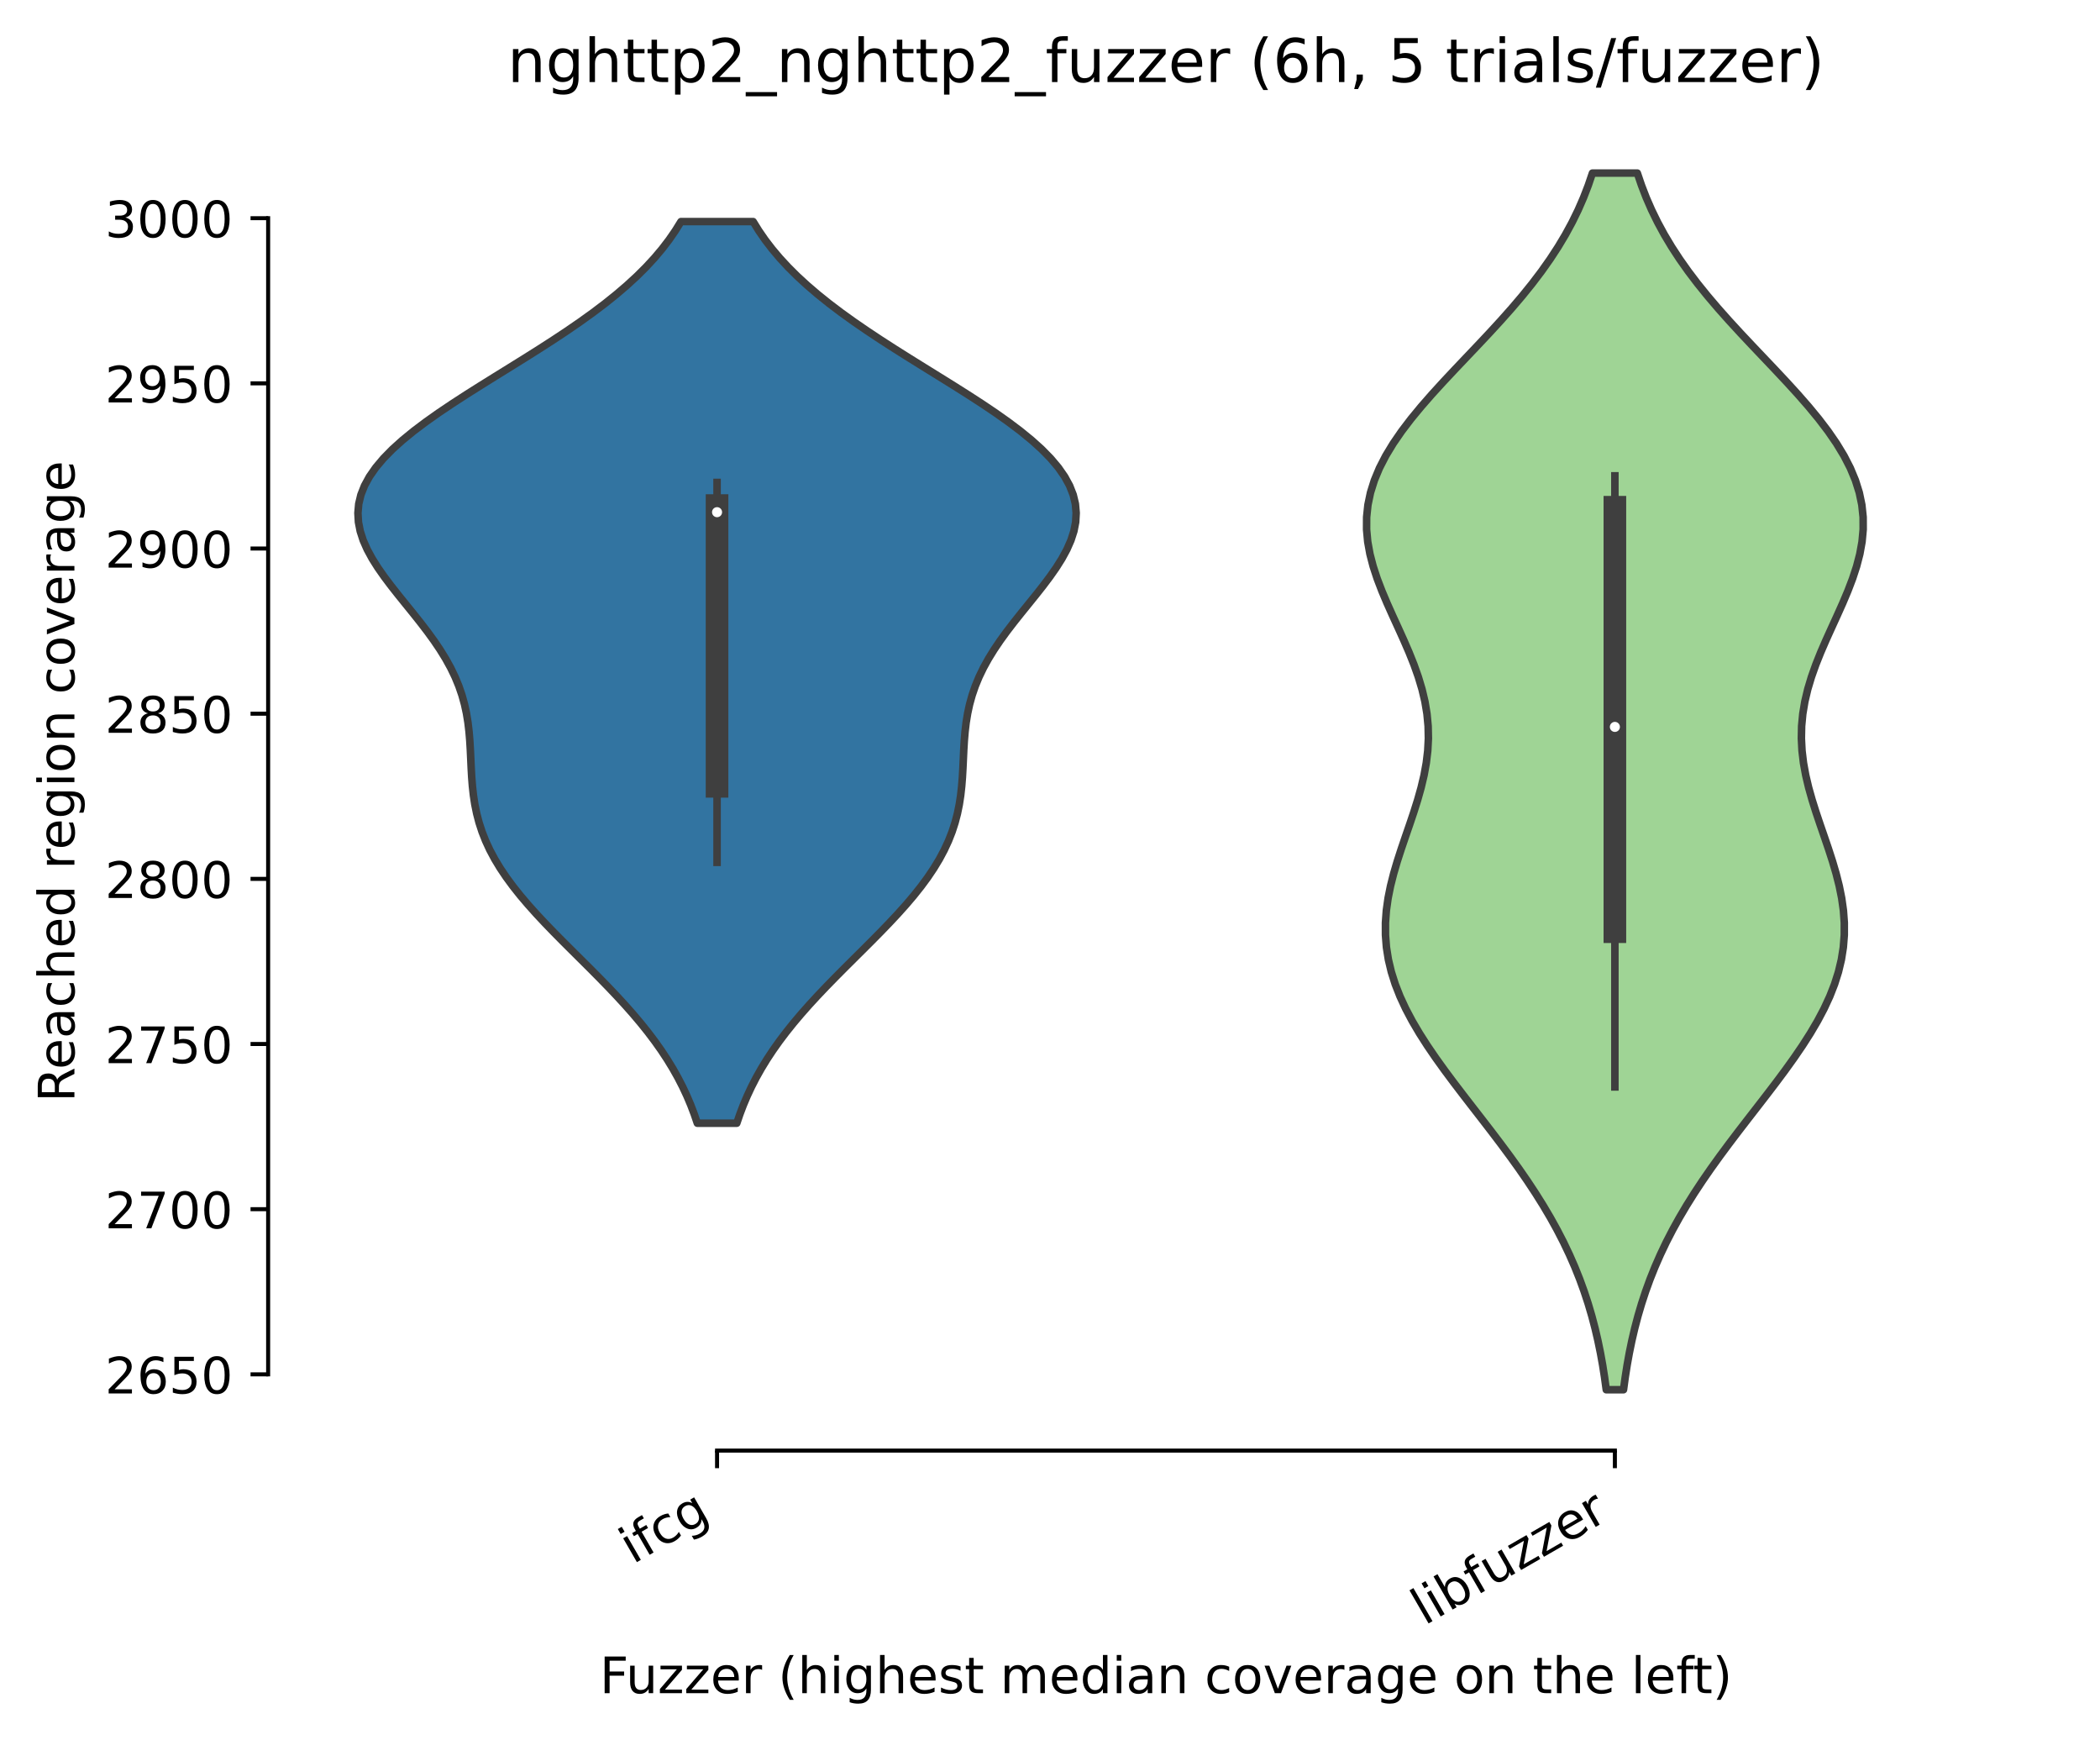 <?xml version="1.0" encoding="utf-8" standalone="no"?>
<!DOCTYPE svg PUBLIC "-//W3C//DTD SVG 1.1//EN"
  "http://www.w3.org/Graphics/SVG/1.1/DTD/svg11.dtd">
<!-- Created with matplotlib (https://matplotlib.org/) -->
<svg height="345.951pt" version="1.1" viewBox="0 0 417.648 345.951" width="417.648pt" xmlns="http://www.w3.org/2000/svg" xmlns:xlink="http://www.w3.org/1999/xlink">
 <defs>
  <style type="text/css">*{stroke-linecap:butt;stroke-linejoin:round;}</style>
 </defs>
 <g id="figure_1">
  <g id="patch_1">
   <path d="M 0 345.951 
L 417.648 345.951 
L 417.648 0 
L 0 0 
z
" style="fill:#ffffff;"/>
  </g>
  <g id="axes_1">
   <g id="patch_2">
    <path d="M 53.328 288.43 
L 410.448 288.43 
L 410.448 22.318 
L 53.328 22.318 
z
" style="fill:#ffffff;"/>
   </g>
   <g id="PolyCollection_1">
    <defs>
     <path d="M 146.535 -122.612 
L 138.681 -122.612 
L 138.065 -124.423 
L 137.375 -126.234 
L 136.609 -128.045 
L 135.761 -129.855 
L 134.83 -131.666 
L 133.811 -133.477 
L 132.705 -135.288 
L 131.51 -137.099 
L 130.227 -138.91 
L 128.858 -140.721 
L 127.405 -142.532 
L 125.875 -144.343 
L 124.272 -146.154 
L 122.605 -147.965 
L 120.884 -149.776 
L 119.118 -151.587 
L 117.319 -153.398 
L 115.501 -155.208 
L 113.678 -157.019 
L 111.865 -158.83 
L 110.076 -160.641 
L 108.328 -162.452 
L 106.636 -164.263 
L 105.014 -166.074 
L 103.475 -167.885 
L 102.034 -169.696 
L 100.7 -171.507 
L 99.482 -173.318 
L 98.387 -175.129 
L 97.419 -176.94 
L 96.58 -178.751 
L 95.868 -180.561 
L 95.278 -182.372 
L 94.803 -184.183 
L 94.433 -185.994 
L 94.155 -187.805 
L 93.954 -189.616 
L 93.811 -191.427 
L 93.709 -193.238 
L 93.626 -195.049 
L 93.541 -196.86 
L 93.433 -198.671 
L 93.282 -200.482 
L 93.067 -202.293 
L 92.771 -204.104 
L 92.378 -205.915 
L 91.875 -207.725 
L 91.253 -209.536 
L 90.505 -211.347 
L 89.631 -213.158 
L 88.631 -214.969 
L 87.513 -216.78 
L 86.287 -218.591 
L 84.97 -220.402 
L 83.579 -222.213 
L 82.139 -224.024 
L 80.673 -225.835 
L 79.211 -227.646 
L 77.783 -229.457 
L 76.419 -231.268 
L 75.152 -233.078 
L 74.012 -234.889 
L 73.029 -236.7 
L 72.231 -238.511 
L 71.643 -240.322 
L 71.288 -242.133 
L 71.184 -243.944 
L 71.344 -245.755 
L 71.778 -247.566 
L 72.491 -249.377 
L 73.481 -251.188 
L 74.744 -252.999 
L 76.271 -254.81 
L 78.047 -256.621 
L 80.054 -258.431 
L 82.271 -260.242 
L 84.674 -262.053 
L 87.235 -263.864 
L 89.928 -265.675 
L 92.723 -267.486 
L 95.589 -269.297 
L 98.499 -271.108 
L 101.424 -272.919 
L 104.336 -274.73 
L 107.211 -276.541 
L 110.025 -278.352 
L 112.759 -280.163 
L 115.393 -281.974 
L 117.913 -283.784 
L 120.307 -285.595 
L 122.566 -287.406 
L 124.681 -289.217 
L 126.651 -291.028 
L 128.472 -292.839 
L 130.145 -294.65 
L 131.673 -296.461 
L 133.06 -298.272 
L 134.311 -300.083 
L 135.433 -301.894 
L 149.784 -301.894 
L 149.784 -301.894 
L 150.905 -300.083 
L 152.156 -298.272 
L 153.543 -296.461 
L 155.071 -294.65 
L 156.744 -292.839 
L 158.565 -291.028 
L 160.535 -289.217 
L 162.651 -287.406 
L 164.909 -285.595 
L 167.303 -283.784 
L 169.823 -281.974 
L 172.458 -280.163 
L 175.191 -278.352 
L 178.005 -276.541 
L 180.88 -274.73 
L 183.792 -272.919 
L 186.717 -271.108 
L 189.627 -269.297 
L 192.494 -267.486 
L 195.288 -265.675 
L 197.981 -263.864 
L 200.543 -262.053 
L 202.945 -260.242 
L 205.162 -258.431 
L 207.169 -256.621 
L 208.945 -254.81 
L 210.472 -252.999 
L 211.735 -251.188 
L 212.726 -249.377 
L 213.438 -247.566 
L 213.872 -245.755 
L 214.032 -243.944 
L 213.928 -242.133 
L 213.573 -240.322 
L 212.985 -238.511 
L 212.188 -236.7 
L 211.205 -234.889 
L 210.065 -233.078 
L 208.797 -231.268 
L 207.434 -229.457 
L 206.005 -227.646 
L 204.543 -225.835 
L 203.078 -224.024 
L 201.637 -222.213 
L 200.246 -220.402 
L 198.929 -218.591 
L 197.704 -216.78 
L 196.586 -214.969 
L 195.586 -213.158 
L 194.711 -211.347 
L 193.963 -209.536 
L 193.341 -207.725 
L 192.838 -205.915 
L 192.445 -204.104 
L 192.149 -202.293 
L 191.935 -200.482 
L 191.783 -198.671 
L 191.675 -196.86 
L 191.591 -195.049 
L 191.507 -193.238 
L 191.405 -191.427 
L 191.262 -189.616 
L 191.061 -187.805 
L 190.783 -185.994 
L 190.413 -184.183 
L 189.938 -182.372 
L 189.349 -180.561 
L 188.636 -178.751 
L 187.797 -176.94 
L 186.829 -175.129 
L 185.734 -173.318 
L 184.517 -171.507 
L 183.182 -169.696 
L 181.741 -167.885 
L 180.203 -166.074 
L 178.58 -164.263 
L 176.888 -162.452 
L 175.14 -160.641 
L 173.351 -158.83 
L 171.538 -157.019 
L 169.715 -155.208 
L 167.897 -153.398 
L 166.099 -151.587 
L 164.333 -149.776 
L 162.611 -147.965 
L 160.944 -146.154 
L 159.342 -144.343 
L 157.811 -142.532 
L 156.359 -140.721 
L 154.989 -138.91 
L 153.706 -137.099 
L 152.511 -135.288 
L 151.405 -133.477 
L 150.387 -131.666 
L 149.455 -129.855 
L 148.608 -128.045 
L 147.841 -126.234 
L 147.152 -124.423 
L 146.535 -122.612 
z
" id="m4ba802cf99" style="stroke:#3f3f3f;stroke-width:1.5;"/>
    </defs>
    <g clip-path="url(#pf907f052b2)">
     <use style="fill:#3274a1;stroke:#3f3f3f;stroke-width:1.5;" x="0" xlink:href="#m4ba802cf99" y="345.951"/>
    </g>
   </g>
   <g id="PolyCollection_2">
    <defs>
     <path d="M 322.885 -69.617 
L 319.452 -69.617 
L 319.119 -72.061 
L 318.735 -74.505 
L 318.294 -76.948 
L 317.791 -79.392 
L 317.221 -81.836 
L 316.578 -84.279 
L 315.858 -86.723 
L 315.056 -89.166 
L 314.167 -91.61 
L 313.189 -94.054 
L 312.119 -96.497 
L 310.955 -98.941 
L 309.696 -101.385 
L 308.344 -103.828 
L 306.899 -106.272 
L 305.367 -108.716 
L 303.753 -111.159 
L 302.063 -113.603 
L 300.307 -116.046 
L 298.495 -118.49 
L 296.64 -120.934 
L 294.757 -123.377 
L 292.862 -125.821 
L 290.973 -128.265 
L 289.109 -130.708 
L 287.289 -133.152 
L 285.534 -135.596 
L 283.865 -138.039 
L 282.302 -140.483 
L 280.865 -142.926 
L 279.571 -145.37 
L 278.438 -147.814 
L 277.479 -150.257 
L 276.705 -152.701 
L 276.122 -155.145 
L 275.735 -157.588 
L 275.543 -160.032 
L 275.54 -162.476 
L 275.718 -164.919 
L 276.062 -167.363 
L 276.553 -169.806 
L 277.171 -172.25 
L 277.889 -174.694 
L 278.679 -177.137 
L 279.512 -179.581 
L 280.355 -182.025 
L 281.177 -184.468 
L 281.947 -186.912 
L 282.634 -189.356 
L 283.213 -191.799 
L 283.658 -194.243 
L 283.952 -196.686 
L 284.077 -199.13 
L 284.027 -201.574 
L 283.796 -204.017 
L 283.388 -206.461 
L 282.81 -208.905 
L 282.077 -211.348 
L 281.21 -213.792 
L 280.233 -216.236 
L 279.175 -218.679 
L 278.07 -221.123 
L 276.952 -223.566 
L 275.858 -226.01 
L 274.827 -228.454 
L 273.893 -230.897 
L 273.092 -233.341 
L 272.456 -235.785 
L 272.013 -238.228 
L 271.787 -240.672 
L 271.796 -243.116 
L 272.053 -245.559 
L 272.564 -248.003 
L 273.331 -250.446 
L 274.348 -252.89 
L 275.605 -255.334 
L 277.085 -257.777 
L 278.769 -260.221 
L 280.631 -262.665 
L 282.646 -265.108 
L 284.782 -267.552 
L 287.01 -269.996 
L 289.3 -272.439 
L 291.619 -274.883 
L 293.94 -277.326 
L 296.236 -279.77 
L 298.48 -282.214 
L 300.652 -284.657 
L 302.733 -287.101 
L 304.707 -289.545 
L 306.562 -291.988 
L 308.29 -294.432 
L 309.886 -296.876 
L 311.346 -299.319 
L 312.672 -301.763 
L 313.866 -304.206 
L 314.931 -306.65 
L 315.876 -309.094 
L 316.705 -311.537 
L 325.631 -311.537 
L 325.631 -311.537 
L 326.461 -309.094 
L 327.405 -306.65 
L 328.471 -304.206 
L 329.664 -301.763 
L 330.99 -299.319 
L 332.451 -296.876 
L 334.046 -294.432 
L 335.774 -291.988 
L 337.63 -289.545 
L 339.604 -287.101 
L 341.684 -284.657 
L 343.856 -282.214 
L 346.101 -279.77 
L 348.396 -277.326 
L 350.717 -274.883 
L 353.037 -272.439 
L 355.326 -269.996 
L 357.554 -267.552 
L 359.691 -265.108 
L 361.705 -262.665 
L 363.567 -260.221 
L 365.251 -257.777 
L 366.731 -255.334 
L 367.988 -252.89 
L 369.005 -250.446 
L 369.772 -248.003 
L 370.283 -245.559 
L 370.54 -243.116 
L 370.549 -240.672 
L 370.323 -238.228 
L 369.88 -235.785 
L 369.244 -233.341 
L 368.443 -230.897 
L 367.51 -228.454 
L 366.478 -226.01 
L 365.384 -223.566 
L 364.267 -221.123 
L 363.161 -218.679 
L 362.103 -216.236 
L 361.126 -213.792 
L 360.259 -211.348 
L 359.526 -208.905 
L 358.949 -206.461 
L 358.54 -204.017 
L 358.309 -201.574 
L 358.259 -199.13 
L 358.385 -196.686 
L 358.678 -194.243 
L 359.124 -191.799 
L 359.702 -189.356 
L 360.39 -186.912 
L 361.159 -184.468 
L 361.981 -182.025 
L 362.824 -179.581 
L 363.657 -177.137 
L 364.447 -174.694 
L 365.165 -172.25 
L 365.783 -169.806 
L 366.275 -167.363 
L 366.618 -164.919 
L 366.796 -162.476 
L 366.793 -160.032 
L 366.601 -157.588 
L 366.214 -155.145 
L 365.632 -152.701 
L 364.857 -150.257 
L 363.898 -147.814 
L 362.765 -145.37 
L 361.472 -142.926 
L 360.034 -140.483 
L 358.472 -138.039 
L 356.802 -135.596 
L 355.048 -133.152 
L 353.228 -130.708 
L 351.363 -128.265 
L 349.474 -125.821 
L 347.579 -123.377 
L 345.696 -120.934 
L 343.842 -118.49 
L 342.03 -116.046 
L 340.273 -113.603 
L 338.583 -111.159 
L 336.969 -108.716 
L 335.437 -106.272 
L 333.993 -103.828 
L 332.64 -101.385 
L 331.381 -98.941 
L 330.217 -96.497 
L 329.147 -94.054 
L 328.169 -91.61 
L 327.28 -89.166 
L 326.478 -86.723 
L 325.758 -84.279 
L 325.115 -81.836 
L 324.545 -79.392 
L 324.042 -76.948 
L 323.602 -74.505 
L 323.217 -72.061 
L 322.885 -69.617 
z
" id="mbb22eba9a7" style="stroke:#3f3f3f;stroke-width:1.5;"/>
    </defs>
    <g clip-path="url(#pf907f052b2)">
     <use style="fill:#9fd495;stroke:#3f3f3f;stroke-width:1.5;" x="0" xlink:href="#mbb22eba9a7" y="345.951"/>
    </g>
   </g>
   <g id="matplotlib.axis_1">
    <g id="xtick_1">
     <g id="line2d_1">
      <defs>
       <path d="M 0 0 
L 0 3.5 
" id="me732d84dc4" style="stroke:#000000;stroke-width:0.8;"/>
      </defs>
      <g>
       <use style="stroke:#000000;stroke-width:0.8;" x="142.608" xlink:href="#me732d84dc4" y="288.43"/>
      </g>
     </g>
     <g id="text_1">
      <!-- ifcg -->
      <g transform="translate(125.854 311.083)rotate(-30)scale(0.1 -0.1)">
       <defs>
        <path d="M 9.422 54.688 
L 18.406 54.688 
L 18.406 0 
L 9.422 0 
z
M 9.422 75.984 
L 18.406 75.984 
L 18.406 64.594 
L 9.422 64.594 
z
" id="DejaVuSans-105"/>
        <path d="M 37.109 75.984 
L 37.109 68.5 
L 28.516 68.5 
Q 23.688 68.5 21.797 66.547 
Q 19.922 64.594 19.922 59.516 
L 19.922 54.688 
L 34.719 54.688 
L 34.719 47.703 
L 19.922 47.703 
L 19.922 0 
L 10.891 0 
L 10.891 47.703 
L 2.297 47.703 
L 2.297 54.688 
L 10.891 54.688 
L 10.891 58.5 
Q 10.891 67.625 15.141 71.797 
Q 19.391 75.984 28.609 75.984 
z
" id="DejaVuSans-102"/>
        <path d="M 48.781 52.594 
L 48.781 44.188 
Q 44.969 46.297 41.141 47.344 
Q 37.312 48.391 33.406 48.391 
Q 24.656 48.391 19.812 42.844 
Q 14.984 37.312 14.984 27.297 
Q 14.984 17.281 19.812 11.734 
Q 24.656 6.203 33.406 6.203 
Q 37.312 6.203 41.141 7.25 
Q 44.969 8.297 48.781 10.406 
L 48.781 2.094 
Q 45.016 0.344 40.984 -0.531 
Q 36.969 -1.422 32.422 -1.422 
Q 20.062 -1.422 12.781 6.344 
Q 5.516 14.109 5.516 27.297 
Q 5.516 40.672 12.859 48.328 
Q 20.219 56 33.016 56 
Q 37.156 56 41.109 55.141 
Q 45.062 54.297 48.781 52.594 
z
" id="DejaVuSans-99"/>
        <path d="M 45.406 27.984 
Q 45.406 37.75 41.375 43.109 
Q 37.359 48.484 30.078 48.484 
Q 22.859 48.484 18.828 43.109 
Q 14.797 37.75 14.797 27.984 
Q 14.797 18.266 18.828 12.891 
Q 22.859 7.516 30.078 7.516 
Q 37.359 7.516 41.375 12.891 
Q 45.406 18.266 45.406 27.984 
z
M 54.391 6.781 
Q 54.391 -7.172 48.188 -13.984 
Q 42 -20.797 29.203 -20.797 
Q 24.469 -20.797 20.266 -20.094 
Q 16.062 -19.391 12.109 -17.922 
L 12.109 -9.188 
Q 16.062 -11.328 19.922 -12.344 
Q 23.781 -13.375 27.781 -13.375 
Q 36.625 -13.375 41.016 -8.766 
Q 45.406 -4.156 45.406 5.172 
L 45.406 9.625 
Q 42.625 4.781 38.281 2.391 
Q 33.938 0 27.875 0 
Q 17.828 0 11.672 7.656 
Q 5.516 15.328 5.516 27.984 
Q 5.516 40.672 11.672 48.328 
Q 17.828 56 27.875 56 
Q 33.938 56 38.281 53.609 
Q 42.625 51.219 45.406 46.391 
L 45.406 54.688 
L 54.391 54.688 
z
" id="DejaVuSans-103"/>
       </defs>
       <use xlink:href="#DejaVuSans-105"/>
       <use x="27.783" xlink:href="#DejaVuSans-102"/>
       <use x="62.988" xlink:href="#DejaVuSans-99"/>
       <use x="117.969" xlink:href="#DejaVuSans-103"/>
      </g>
     </g>
    </g>
    <g id="xtick_2">
     <g id="line2d_2">
      <g>
       <use style="stroke:#000000;stroke-width:0.8;" x="321.168" xlink:href="#me732d84dc4" y="288.43"/>
      </g>
     </g>
     <g id="text_2">
      <!-- libfuzzer -->
      <g transform="translate(283.302 323.272)rotate(-30)scale(0.1 -0.1)">
       <defs>
        <path d="M 9.422 75.984 
L 18.406 75.984 
L 18.406 0 
L 9.422 0 
z
" id="DejaVuSans-108"/>
        <path d="M 48.688 27.297 
Q 48.688 37.203 44.609 42.844 
Q 40.531 48.484 33.406 48.484 
Q 26.266 48.484 22.188 42.844 
Q 18.109 37.203 18.109 27.297 
Q 18.109 17.391 22.188 11.75 
Q 26.266 6.109 33.406 6.109 
Q 40.531 6.109 44.609 11.75 
Q 48.688 17.391 48.688 27.297 
z
M 18.109 46.391 
Q 20.953 51.266 25.266 53.625 
Q 29.594 56 35.594 56 
Q 45.562 56 51.781 48.094 
Q 58.016 40.188 58.016 27.297 
Q 58.016 14.406 51.781 6.484 
Q 45.562 -1.422 35.594 -1.422 
Q 29.594 -1.422 25.266 0.953 
Q 20.953 3.328 18.109 8.203 
L 18.109 0 
L 9.078 0 
L 9.078 75.984 
L 18.109 75.984 
z
" id="DejaVuSans-98"/>
        <path d="M 8.5 21.578 
L 8.5 54.688 
L 17.484 54.688 
L 17.484 21.922 
Q 17.484 14.156 20.5 10.266 
Q 23.531 6.391 29.594 6.391 
Q 36.859 6.391 41.078 11.031 
Q 45.312 15.672 45.312 23.688 
L 45.312 54.688 
L 54.297 54.688 
L 54.297 0 
L 45.312 0 
L 45.312 8.406 
Q 42.047 3.422 37.719 1 
Q 33.406 -1.422 27.688 -1.422 
Q 18.266 -1.422 13.375 4.438 
Q 8.5 10.297 8.5 21.578 
z
M 31.109 56 
z
" id="DejaVuSans-117"/>
        <path d="M 5.516 54.688 
L 48.188 54.688 
L 48.188 46.484 
L 14.406 7.172 
L 48.188 7.172 
L 48.188 0 
L 4.297 0 
L 4.297 8.203 
L 38.094 47.516 
L 5.516 47.516 
z
" id="DejaVuSans-122"/>
        <path d="M 56.203 29.594 
L 56.203 25.203 
L 14.891 25.203 
Q 15.484 15.922 20.484 11.062 
Q 25.484 6.203 34.422 6.203 
Q 39.594 6.203 44.453 7.469 
Q 49.312 8.734 54.109 11.281 
L 54.109 2.781 
Q 49.266 0.734 44.188 -0.344 
Q 39.109 -1.422 33.891 -1.422 
Q 20.797 -1.422 13.156 6.188 
Q 5.516 13.812 5.516 26.812 
Q 5.516 40.234 12.766 48.109 
Q 20.016 56 32.328 56 
Q 43.359 56 49.781 48.891 
Q 56.203 41.797 56.203 29.594 
z
M 47.219 32.234 
Q 47.125 39.594 43.094 43.984 
Q 39.062 48.391 32.422 48.391 
Q 24.906 48.391 20.391 44.141 
Q 15.875 39.891 15.188 32.172 
z
" id="DejaVuSans-101"/>
        <path d="M 41.109 46.297 
Q 39.594 47.172 37.812 47.578 
Q 36.031 48 33.891 48 
Q 26.266 48 22.188 43.047 
Q 18.109 38.094 18.109 28.812 
L 18.109 0 
L 9.078 0 
L 9.078 54.688 
L 18.109 54.688 
L 18.109 46.188 
Q 20.953 51.172 25.484 53.578 
Q 30.031 56 36.531 56 
Q 37.453 56 38.578 55.875 
Q 39.703 55.766 41.062 55.516 
z
" id="DejaVuSans-114"/>
       </defs>
       <use xlink:href="#DejaVuSans-108"/>
       <use x="27.783" xlink:href="#DejaVuSans-105"/>
       <use x="55.566" xlink:href="#DejaVuSans-98"/>
       <use x="119.043" xlink:href="#DejaVuSans-102"/>
       <use x="154.248" xlink:href="#DejaVuSans-117"/>
       <use x="217.627" xlink:href="#DejaVuSans-122"/>
       <use x="270.117" xlink:href="#DejaVuSans-122"/>
       <use x="322.607" xlink:href="#DejaVuSans-101"/>
       <use x="384.131" xlink:href="#DejaVuSans-114"/>
      </g>
     </g>
    </g>
    <g id="text_3">
     <!-- Fuzzer (highest median coverage on the left) -->
     <g transform="translate(119.27 336.672)scale(0.1 -0.1)">
      <defs>
       <path d="M 9.812 72.906 
L 51.703 72.906 
L 51.703 64.594 
L 19.672 64.594 
L 19.672 43.109 
L 48.578 43.109 
L 48.578 34.812 
L 19.672 34.812 
L 19.672 0 
L 9.812 0 
z
" id="DejaVuSans-70"/>
       <path id="DejaVuSans-32"/>
       <path d="M 31 75.875 
Q 24.469 64.656 21.281 53.656 
Q 18.109 42.672 18.109 31.391 
Q 18.109 20.125 21.312 9.062 
Q 24.516 -2 31 -13.188 
L 23.188 -13.188 
Q 15.875 -1.703 12.234 9.375 
Q 8.594 20.453 8.594 31.391 
Q 8.594 42.281 12.203 53.312 
Q 15.828 64.359 23.188 75.875 
z
" id="DejaVuSans-40"/>
       <path d="M 54.891 33.016 
L 54.891 0 
L 45.906 0 
L 45.906 32.719 
Q 45.906 40.484 42.875 44.328 
Q 39.844 48.188 33.797 48.188 
Q 26.516 48.188 22.312 43.547 
Q 18.109 38.922 18.109 30.906 
L 18.109 0 
L 9.078 0 
L 9.078 75.984 
L 18.109 75.984 
L 18.109 46.188 
Q 21.344 51.125 25.703 53.562 
Q 30.078 56 35.797 56 
Q 45.219 56 50.047 50.172 
Q 54.891 44.344 54.891 33.016 
z
" id="DejaVuSans-104"/>
       <path d="M 44.281 53.078 
L 44.281 44.578 
Q 40.484 46.531 36.375 47.5 
Q 32.281 48.484 27.875 48.484 
Q 21.188 48.484 17.844 46.438 
Q 14.5 44.391 14.5 40.281 
Q 14.5 37.156 16.891 35.375 
Q 19.281 33.594 26.516 31.984 
L 29.594 31.297 
Q 39.156 29.25 43.188 25.516 
Q 47.219 21.781 47.219 15.094 
Q 47.219 7.469 41.188 3.016 
Q 35.156 -1.422 24.609 -1.422 
Q 20.219 -1.422 15.453 -0.562 
Q 10.688 0.297 5.422 2 
L 5.422 11.281 
Q 10.406 8.688 15.234 7.391 
Q 20.062 6.109 24.812 6.109 
Q 31.156 6.109 34.562 8.281 
Q 37.984 10.453 37.984 14.406 
Q 37.984 18.062 35.516 20.016 
Q 33.062 21.969 24.703 23.781 
L 21.578 24.516 
Q 13.234 26.266 9.516 29.906 
Q 5.812 33.547 5.812 39.891 
Q 5.812 47.609 11.281 51.797 
Q 16.75 56 26.812 56 
Q 31.781 56 36.172 55.266 
Q 40.578 54.547 44.281 53.078 
z
" id="DejaVuSans-115"/>
       <path d="M 18.312 70.219 
L 18.312 54.688 
L 36.812 54.688 
L 36.812 47.703 
L 18.312 47.703 
L 18.312 18.016 
Q 18.312 11.328 20.141 9.422 
Q 21.969 7.516 27.594 7.516 
L 36.812 7.516 
L 36.812 0 
L 27.594 0 
Q 17.188 0 13.234 3.875 
Q 9.281 7.766 9.281 18.016 
L 9.281 47.703 
L 2.688 47.703 
L 2.688 54.688 
L 9.281 54.688 
L 9.281 70.219 
z
" id="DejaVuSans-116"/>
       <path d="M 52 44.188 
Q 55.375 50.25 60.062 53.125 
Q 64.75 56 71.094 56 
Q 79.641 56 84.281 50.016 
Q 88.922 44.047 88.922 33.016 
L 88.922 0 
L 79.891 0 
L 79.891 32.719 
Q 79.891 40.578 77.094 44.375 
Q 74.312 48.188 68.609 48.188 
Q 61.625 48.188 57.562 43.547 
Q 53.516 38.922 53.516 30.906 
L 53.516 0 
L 44.484 0 
L 44.484 32.719 
Q 44.484 40.625 41.703 44.406 
Q 38.922 48.188 33.109 48.188 
Q 26.219 48.188 22.156 43.531 
Q 18.109 38.875 18.109 30.906 
L 18.109 0 
L 9.078 0 
L 9.078 54.688 
L 18.109 54.688 
L 18.109 46.188 
Q 21.188 51.219 25.484 53.609 
Q 29.781 56 35.688 56 
Q 41.656 56 45.828 52.969 
Q 50 49.953 52 44.188 
z
" id="DejaVuSans-109"/>
       <path d="M 45.406 46.391 
L 45.406 75.984 
L 54.391 75.984 
L 54.391 0 
L 45.406 0 
L 45.406 8.203 
Q 42.578 3.328 38.25 0.953 
Q 33.938 -1.422 27.875 -1.422 
Q 17.969 -1.422 11.734 6.484 
Q 5.516 14.406 5.516 27.297 
Q 5.516 40.188 11.734 48.094 
Q 17.969 56 27.875 56 
Q 33.938 56 38.25 53.625 
Q 42.578 51.266 45.406 46.391 
z
M 14.797 27.297 
Q 14.797 17.391 18.875 11.75 
Q 22.953 6.109 30.078 6.109 
Q 37.203 6.109 41.297 11.75 
Q 45.406 17.391 45.406 27.297 
Q 45.406 37.203 41.297 42.844 
Q 37.203 48.484 30.078 48.484 
Q 22.953 48.484 18.875 42.844 
Q 14.797 37.203 14.797 27.297 
z
" id="DejaVuSans-100"/>
       <path d="M 34.281 27.484 
Q 23.391 27.484 19.188 25 
Q 14.984 22.516 14.984 16.5 
Q 14.984 11.719 18.141 8.906 
Q 21.297 6.109 26.703 6.109 
Q 34.188 6.109 38.703 11.406 
Q 43.219 16.703 43.219 25.484 
L 43.219 27.484 
z
M 52.203 31.203 
L 52.203 0 
L 43.219 0 
L 43.219 8.297 
Q 40.141 3.328 35.547 0.953 
Q 30.953 -1.422 24.312 -1.422 
Q 15.922 -1.422 10.953 3.297 
Q 6 8.016 6 15.922 
Q 6 25.141 12.172 29.828 
Q 18.359 34.516 30.609 34.516 
L 43.219 34.516 
L 43.219 35.406 
Q 43.219 41.609 39.141 45 
Q 35.062 48.391 27.688 48.391 
Q 23 48.391 18.547 47.266 
Q 14.109 46.141 10.016 43.891 
L 10.016 52.203 
Q 14.938 54.109 19.578 55.047 
Q 24.219 56 28.609 56 
Q 40.484 56 46.344 49.844 
Q 52.203 43.703 52.203 31.203 
z
" id="DejaVuSans-97"/>
       <path d="M 54.891 33.016 
L 54.891 0 
L 45.906 0 
L 45.906 32.719 
Q 45.906 40.484 42.875 44.328 
Q 39.844 48.188 33.797 48.188 
Q 26.516 48.188 22.312 43.547 
Q 18.109 38.922 18.109 30.906 
L 18.109 0 
L 9.078 0 
L 9.078 54.688 
L 18.109 54.688 
L 18.109 46.188 
Q 21.344 51.125 25.703 53.562 
Q 30.078 56 35.797 56 
Q 45.219 56 50.047 50.172 
Q 54.891 44.344 54.891 33.016 
z
" id="DejaVuSans-110"/>
       <path d="M 30.609 48.391 
Q 23.391 48.391 19.188 42.75 
Q 14.984 37.109 14.984 27.297 
Q 14.984 17.484 19.156 11.844 
Q 23.344 6.203 30.609 6.203 
Q 37.797 6.203 41.984 11.859 
Q 46.188 17.531 46.188 27.297 
Q 46.188 37.016 41.984 42.703 
Q 37.797 48.391 30.609 48.391 
z
M 30.609 56 
Q 42.328 56 49.016 48.375 
Q 55.719 40.766 55.719 27.297 
Q 55.719 13.875 49.016 6.219 
Q 42.328 -1.422 30.609 -1.422 
Q 18.844 -1.422 12.172 6.219 
Q 5.516 13.875 5.516 27.297 
Q 5.516 40.766 12.172 48.375 
Q 18.844 56 30.609 56 
z
" id="DejaVuSans-111"/>
       <path d="M 2.984 54.688 
L 12.5 54.688 
L 29.594 8.797 
L 46.688 54.688 
L 56.203 54.688 
L 35.688 0 
L 23.484 0 
z
" id="DejaVuSans-118"/>
       <path d="M 8.016 75.875 
L 15.828 75.875 
Q 23.141 64.359 26.781 53.312 
Q 30.422 42.281 30.422 31.391 
Q 30.422 20.453 26.781 9.375 
Q 23.141 -1.703 15.828 -13.188 
L 8.016 -13.188 
Q 14.5 -2 17.703 9.062 
Q 20.906 20.125 20.906 31.391 
Q 20.906 42.672 17.703 53.656 
Q 14.5 64.656 8.016 75.875 
z
" id="DejaVuSans-41"/>
      </defs>
      <use xlink:href="#DejaVuSans-70"/>
      <use x="52.02" xlink:href="#DejaVuSans-117"/>
      <use x="115.398" xlink:href="#DejaVuSans-122"/>
      <use x="167.889" xlink:href="#DejaVuSans-122"/>
      <use x="220.379" xlink:href="#DejaVuSans-101"/>
      <use x="281.902" xlink:href="#DejaVuSans-114"/>
      <use x="323.016" xlink:href="#DejaVuSans-32"/>
      <use x="354.803" xlink:href="#DejaVuSans-40"/>
      <use x="393.816" xlink:href="#DejaVuSans-104"/>
      <use x="457.195" xlink:href="#DejaVuSans-105"/>
      <use x="484.979" xlink:href="#DejaVuSans-103"/>
      <use x="548.455" xlink:href="#DejaVuSans-104"/>
      <use x="611.834" xlink:href="#DejaVuSans-101"/>
      <use x="673.357" xlink:href="#DejaVuSans-115"/>
      <use x="725.457" xlink:href="#DejaVuSans-116"/>
      <use x="764.666" xlink:href="#DejaVuSans-32"/>
      <use x="796.453" xlink:href="#DejaVuSans-109"/>
      <use x="893.865" xlink:href="#DejaVuSans-101"/>
      <use x="955.389" xlink:href="#DejaVuSans-100"/>
      <use x="1018.865" xlink:href="#DejaVuSans-105"/>
      <use x="1046.648" xlink:href="#DejaVuSans-97"/>
      <use x="1107.928" xlink:href="#DejaVuSans-110"/>
      <use x="1171.307" xlink:href="#DejaVuSans-32"/>
      <use x="1203.094" xlink:href="#DejaVuSans-99"/>
      <use x="1258.074" xlink:href="#DejaVuSans-111"/>
      <use x="1319.256" xlink:href="#DejaVuSans-118"/>
      <use x="1378.436" xlink:href="#DejaVuSans-101"/>
      <use x="1439.959" xlink:href="#DejaVuSans-114"/>
      <use x="1481.072" xlink:href="#DejaVuSans-97"/>
      <use x="1542.352" xlink:href="#DejaVuSans-103"/>
      <use x="1605.828" xlink:href="#DejaVuSans-101"/>
      <use x="1667.352" xlink:href="#DejaVuSans-32"/>
      <use x="1699.139" xlink:href="#DejaVuSans-111"/>
      <use x="1760.32" xlink:href="#DejaVuSans-110"/>
      <use x="1823.699" xlink:href="#DejaVuSans-32"/>
      <use x="1855.486" xlink:href="#DejaVuSans-116"/>
      <use x="1894.695" xlink:href="#DejaVuSans-104"/>
      <use x="1958.074" xlink:href="#DejaVuSans-101"/>
      <use x="2019.598" xlink:href="#DejaVuSans-32"/>
      <use x="2051.385" xlink:href="#DejaVuSans-108"/>
      <use x="2079.168" xlink:href="#DejaVuSans-101"/>
      <use x="2140.691" xlink:href="#DejaVuSans-102"/>
      <use x="2174.146" xlink:href="#DejaVuSans-116"/>
      <use x="2213.355" xlink:href="#DejaVuSans-41"/>
     </g>
    </g>
   </g>
   <g id="matplotlib.axis_2">
    <g id="ytick_1">
     <g id="line2d_3">
      <defs>
       <path d="M 0 0 
L -3.5 0 
" id="m7538db8e97" style="stroke:#000000;stroke-width:0.8;"/>
      </defs>
      <g>
       <use style="stroke:#000000;stroke-width:0.8;" x="53.328" xlink:href="#m7538db8e97" y="273.275"/>
      </g>
     </g>
     <g id="text_4">
      <!-- 2650 -->
      <g transform="translate(20.878 277.074)scale(0.1 -0.1)">
       <defs>
        <path d="M 19.188 8.297 
L 53.609 8.297 
L 53.609 0 
L 7.328 0 
L 7.328 8.297 
Q 12.938 14.109 22.625 23.891 
Q 32.328 33.688 34.812 36.531 
Q 39.547 41.844 41.422 45.531 
Q 43.312 49.219 43.312 52.781 
Q 43.312 58.594 39.234 62.25 
Q 35.156 65.922 28.609 65.922 
Q 23.969 65.922 18.812 64.312 
Q 13.672 62.703 7.812 59.422 
L 7.812 69.391 
Q 13.766 71.781 18.938 73 
Q 24.125 74.219 28.422 74.219 
Q 39.75 74.219 46.484 68.547 
Q 53.219 62.891 53.219 53.422 
Q 53.219 48.922 51.531 44.891 
Q 49.859 40.875 45.406 35.406 
Q 44.188 33.984 37.641 27.219 
Q 31.109 20.453 19.188 8.297 
z
" id="DejaVuSans-50"/>
        <path d="M 33.016 40.375 
Q 26.375 40.375 22.484 35.828 
Q 18.609 31.297 18.609 23.391 
Q 18.609 15.531 22.484 10.953 
Q 26.375 6.391 33.016 6.391 
Q 39.656 6.391 43.531 10.953 
Q 47.406 15.531 47.406 23.391 
Q 47.406 31.297 43.531 35.828 
Q 39.656 40.375 33.016 40.375 
z
M 52.594 71.297 
L 52.594 62.312 
Q 48.875 64.062 45.094 64.984 
Q 41.312 65.922 37.594 65.922 
Q 27.828 65.922 22.672 59.328 
Q 17.531 52.734 16.797 39.406 
Q 19.672 43.656 24.016 45.922 
Q 28.375 48.188 33.594 48.188 
Q 44.578 48.188 50.953 41.516 
Q 57.328 34.859 57.328 23.391 
Q 57.328 12.156 50.688 5.359 
Q 44.047 -1.422 33.016 -1.422 
Q 20.359 -1.422 13.672 8.266 
Q 6.984 17.969 6.984 36.375 
Q 6.984 53.656 15.188 63.938 
Q 23.391 74.219 37.203 74.219 
Q 40.922 74.219 44.703 73.484 
Q 48.484 72.75 52.594 71.297 
z
" id="DejaVuSans-54"/>
        <path d="M 10.797 72.906 
L 49.516 72.906 
L 49.516 64.594 
L 19.828 64.594 
L 19.828 46.734 
Q 21.969 47.469 24.109 47.828 
Q 26.266 48.188 28.422 48.188 
Q 40.625 48.188 47.75 41.5 
Q 54.891 34.812 54.891 23.391 
Q 54.891 11.625 47.562 5.094 
Q 40.234 -1.422 26.906 -1.422 
Q 22.312 -1.422 17.547 -0.641 
Q 12.797 0.141 7.719 1.703 
L 7.719 11.625 
Q 12.109 9.234 16.797 8.062 
Q 21.484 6.891 26.703 6.891 
Q 35.156 6.891 40.078 11.328 
Q 45.016 15.766 45.016 23.391 
Q 45.016 31 40.078 35.438 
Q 35.156 39.891 26.703 39.891 
Q 22.75 39.891 18.812 39.016 
Q 14.891 38.141 10.797 36.281 
z
" id="DejaVuSans-53"/>
        <path d="M 31.781 66.406 
Q 24.172 66.406 20.328 58.906 
Q 16.5 51.422 16.5 36.375 
Q 16.5 21.391 20.328 13.891 
Q 24.172 6.391 31.781 6.391 
Q 39.453 6.391 43.281 13.891 
Q 47.125 21.391 47.125 36.375 
Q 47.125 51.422 43.281 58.906 
Q 39.453 66.406 31.781 66.406 
z
M 31.781 74.219 
Q 44.047 74.219 50.516 64.516 
Q 56.984 54.828 56.984 36.375 
Q 56.984 17.969 50.516 8.266 
Q 44.047 -1.422 31.781 -1.422 
Q 19.531 -1.422 13.062 8.266 
Q 6.594 17.969 6.594 36.375 
Q 6.594 54.828 13.062 64.516 
Q 19.531 74.219 31.781 74.219 
z
" id="DejaVuSans-48"/>
       </defs>
       <use xlink:href="#DejaVuSans-50"/>
       <use x="63.623" xlink:href="#DejaVuSans-54"/>
       <use x="127.246" xlink:href="#DejaVuSans-53"/>
       <use x="190.869" xlink:href="#DejaVuSans-48"/>
      </g>
     </g>
    </g>
    <g id="ytick_2">
     <g id="line2d_4">
      <g>
       <use style="stroke:#000000;stroke-width:0.8;" x="53.328" xlink:href="#m7538db8e97" y="240.434"/>
      </g>
     </g>
     <g id="text_5">
      <!-- 2700 -->
      <g transform="translate(20.878 244.233)scale(0.1 -0.1)">
       <defs>
        <path d="M 8.203 72.906 
L 55.078 72.906 
L 55.078 68.703 
L 28.609 0 
L 18.312 0 
L 43.219 64.594 
L 8.203 64.594 
z
" id="DejaVuSans-55"/>
       </defs>
       <use xlink:href="#DejaVuSans-50"/>
       <use x="63.623" xlink:href="#DejaVuSans-55"/>
       <use x="127.246" xlink:href="#DejaVuSans-48"/>
       <use x="190.869" xlink:href="#DejaVuSans-48"/>
      </g>
     </g>
    </g>
    <g id="ytick_3">
     <g id="line2d_5">
      <g>
       <use style="stroke:#000000;stroke-width:0.8;" x="53.328" xlink:href="#m7538db8e97" y="207.592"/>
      </g>
     </g>
     <g id="text_6">
      <!-- 2750 -->
      <g transform="translate(20.878 211.391)scale(0.1 -0.1)">
       <use xlink:href="#DejaVuSans-50"/>
       <use x="63.623" xlink:href="#DejaVuSans-55"/>
       <use x="127.246" xlink:href="#DejaVuSans-53"/>
       <use x="190.869" xlink:href="#DejaVuSans-48"/>
      </g>
     </g>
    </g>
    <g id="ytick_4">
     <g id="line2d_6">
      <g>
       <use style="stroke:#000000;stroke-width:0.8;" x="53.328" xlink:href="#m7538db8e97" y="174.751"/>
      </g>
     </g>
     <g id="text_7">
      <!-- 2800 -->
      <g transform="translate(20.878 178.55)scale(0.1 -0.1)">
       <defs>
        <path d="M 31.781 34.625 
Q 24.75 34.625 20.719 30.859 
Q 16.703 27.094 16.703 20.516 
Q 16.703 13.922 20.719 10.156 
Q 24.75 6.391 31.781 6.391 
Q 38.812 6.391 42.859 10.172 
Q 46.922 13.969 46.922 20.516 
Q 46.922 27.094 42.891 30.859 
Q 38.875 34.625 31.781 34.625 
z
M 21.922 38.812 
Q 15.578 40.375 12.031 44.719 
Q 8.5 49.078 8.5 55.328 
Q 8.5 64.062 14.719 69.141 
Q 20.953 74.219 31.781 74.219 
Q 42.672 74.219 48.875 69.141 
Q 55.078 64.062 55.078 55.328 
Q 55.078 49.078 51.531 44.719 
Q 48 40.375 41.703 38.812 
Q 48.828 37.156 52.797 32.312 
Q 56.781 27.484 56.781 20.516 
Q 56.781 9.906 50.312 4.234 
Q 43.844 -1.422 31.781 -1.422 
Q 19.734 -1.422 13.25 4.234 
Q 6.781 9.906 6.781 20.516 
Q 6.781 27.484 10.781 32.312 
Q 14.797 37.156 21.922 38.812 
z
M 18.312 54.391 
Q 18.312 48.734 21.844 45.562 
Q 25.391 42.391 31.781 42.391 
Q 38.141 42.391 41.719 45.562 
Q 45.312 48.734 45.312 54.391 
Q 45.312 60.062 41.719 63.234 
Q 38.141 66.406 31.781 66.406 
Q 25.391 66.406 21.844 63.234 
Q 18.312 60.062 18.312 54.391 
z
" id="DejaVuSans-56"/>
       </defs>
       <use xlink:href="#DejaVuSans-50"/>
       <use x="63.623" xlink:href="#DejaVuSans-56"/>
       <use x="127.246" xlink:href="#DejaVuSans-48"/>
       <use x="190.869" xlink:href="#DejaVuSans-48"/>
      </g>
     </g>
    </g>
    <g id="ytick_5">
     <g id="line2d_7">
      <g>
       <use style="stroke:#000000;stroke-width:0.8;" x="53.328" xlink:href="#m7538db8e97" y="141.909"/>
      </g>
     </g>
     <g id="text_8">
      <!-- 2850 -->
      <g transform="translate(20.878 145.708)scale(0.1 -0.1)">
       <use xlink:href="#DejaVuSans-50"/>
       <use x="63.623" xlink:href="#DejaVuSans-56"/>
       <use x="127.246" xlink:href="#DejaVuSans-53"/>
       <use x="190.869" xlink:href="#DejaVuSans-48"/>
      </g>
     </g>
    </g>
    <g id="ytick_6">
     <g id="line2d_8">
      <g>
       <use style="stroke:#000000;stroke-width:0.8;" x="53.328" xlink:href="#m7538db8e97" y="109.068"/>
      </g>
     </g>
     <g id="text_9">
      <!-- 2900 -->
      <g transform="translate(20.878 112.867)scale(0.1 -0.1)">
       <defs>
        <path d="M 10.984 1.516 
L 10.984 10.5 
Q 14.703 8.734 18.5 7.812 
Q 22.312 6.891 25.984 6.891 
Q 35.75 6.891 40.891 13.453 
Q 46.047 20.016 46.781 33.406 
Q 43.953 29.203 39.594 26.953 
Q 35.25 24.703 29.984 24.703 
Q 19.047 24.703 12.672 31.312 
Q 6.297 37.938 6.297 49.422 
Q 6.297 60.641 12.938 67.422 
Q 19.578 74.219 30.609 74.219 
Q 43.266 74.219 49.922 64.516 
Q 56.594 54.828 56.594 36.375 
Q 56.594 19.141 48.406 8.859 
Q 40.234 -1.422 26.422 -1.422 
Q 22.703 -1.422 18.891 -0.688 
Q 15.094 0.047 10.984 1.516 
z
M 30.609 32.422 
Q 37.25 32.422 41.125 36.953 
Q 45.016 41.5 45.016 49.422 
Q 45.016 57.281 41.125 61.844 
Q 37.25 66.406 30.609 66.406 
Q 23.969 66.406 20.094 61.844 
Q 16.219 57.281 16.219 49.422 
Q 16.219 41.5 20.094 36.953 
Q 23.969 32.422 30.609 32.422 
z
" id="DejaVuSans-57"/>
       </defs>
       <use xlink:href="#DejaVuSans-50"/>
       <use x="63.623" xlink:href="#DejaVuSans-57"/>
       <use x="127.246" xlink:href="#DejaVuSans-48"/>
       <use x="190.869" xlink:href="#DejaVuSans-48"/>
      </g>
     </g>
    </g>
    <g id="ytick_7">
     <g id="line2d_9">
      <g>
       <use style="stroke:#000000;stroke-width:0.8;" x="53.328" xlink:href="#m7538db8e97" y="76.226"/>
      </g>
     </g>
     <g id="text_10">
      <!-- 2950 -->
      <g transform="translate(20.878 80.025)scale(0.1 -0.1)">
       <use xlink:href="#DejaVuSans-50"/>
       <use x="63.623" xlink:href="#DejaVuSans-57"/>
       <use x="127.246" xlink:href="#DejaVuSans-53"/>
       <use x="190.869" xlink:href="#DejaVuSans-48"/>
      </g>
     </g>
    </g>
    <g id="ytick_8">
     <g id="line2d_10">
      <g>
       <use style="stroke:#000000;stroke-width:0.8;" x="53.328" xlink:href="#m7538db8e97" y="43.385"/>
      </g>
     </g>
     <g id="text_11">
      <!-- 3000 -->
      <g transform="translate(20.878 47.184)scale(0.1 -0.1)">
       <defs>
        <path d="M 40.578 39.312 
Q 47.656 37.797 51.625 33 
Q 55.609 28.219 55.609 21.188 
Q 55.609 10.406 48.188 4.484 
Q 40.766 -1.422 27.094 -1.422 
Q 22.516 -1.422 17.656 -0.516 
Q 12.797 0.391 7.625 2.203 
L 7.625 11.719 
Q 11.719 9.328 16.594 8.109 
Q 21.484 6.891 26.812 6.891 
Q 36.078 6.891 40.938 10.547 
Q 45.797 14.203 45.797 21.188 
Q 45.797 27.641 41.281 31.266 
Q 36.766 34.906 28.719 34.906 
L 20.219 34.906 
L 20.219 43.016 
L 29.109 43.016 
Q 36.375 43.016 40.234 45.922 
Q 44.094 48.828 44.094 54.297 
Q 44.094 59.906 40.109 62.906 
Q 36.141 65.922 28.719 65.922 
Q 24.656 65.922 20.016 65.031 
Q 15.375 64.156 9.812 62.312 
L 9.812 71.094 
Q 15.438 72.656 20.344 73.438 
Q 25.25 74.219 29.594 74.219 
Q 40.828 74.219 47.359 69.109 
Q 53.906 64.016 53.906 55.328 
Q 53.906 49.266 50.438 45.094 
Q 46.969 40.922 40.578 39.312 
z
" id="DejaVuSans-51"/>
       </defs>
       <use xlink:href="#DejaVuSans-51"/>
       <use x="63.623" xlink:href="#DejaVuSans-48"/>
       <use x="127.246" xlink:href="#DejaVuSans-48"/>
       <use x="190.869" xlink:href="#DejaVuSans-48"/>
      </g>
     </g>
    </g>
    <g id="text_12">
     <!-- Reached region coverage -->
     <g transform="translate(14.798 219.137)rotate(-90)scale(0.1 -0.1)">
      <defs>
       <path d="M 44.391 34.188 
Q 47.562 33.109 50.562 29.594 
Q 53.562 26.078 56.594 19.922 
L 66.609 0 
L 56 0 
L 46.688 18.703 
Q 43.062 26.031 39.672 28.422 
Q 36.281 30.812 30.422 30.812 
L 19.672 30.812 
L 19.672 0 
L 9.812 0 
L 9.812 72.906 
L 32.078 72.906 
Q 44.578 72.906 50.734 67.672 
Q 56.891 62.453 56.891 51.906 
Q 56.891 45.016 53.688 40.469 
Q 50.484 35.938 44.391 34.188 
z
M 19.672 64.797 
L 19.672 38.922 
L 32.078 38.922 
Q 39.203 38.922 42.844 42.219 
Q 46.484 45.516 46.484 51.906 
Q 46.484 58.297 42.844 61.547 
Q 39.203 64.797 32.078 64.797 
z
" id="DejaVuSans-82"/>
      </defs>
      <use xlink:href="#DejaVuSans-82"/>
      <use x="64.982" xlink:href="#DejaVuSans-101"/>
      <use x="126.506" xlink:href="#DejaVuSans-97"/>
      <use x="187.785" xlink:href="#DejaVuSans-99"/>
      <use x="242.766" xlink:href="#DejaVuSans-104"/>
      <use x="306.145" xlink:href="#DejaVuSans-101"/>
      <use x="367.668" xlink:href="#DejaVuSans-100"/>
      <use x="431.145" xlink:href="#DejaVuSans-32"/>
      <use x="462.932" xlink:href="#DejaVuSans-114"/>
      <use x="501.795" xlink:href="#DejaVuSans-101"/>
      <use x="563.318" xlink:href="#DejaVuSans-103"/>
      <use x="626.795" xlink:href="#DejaVuSans-105"/>
      <use x="654.578" xlink:href="#DejaVuSans-111"/>
      <use x="715.76" xlink:href="#DejaVuSans-110"/>
      <use x="779.139" xlink:href="#DejaVuSans-32"/>
      <use x="810.926" xlink:href="#DejaVuSans-99"/>
      <use x="865.906" xlink:href="#DejaVuSans-111"/>
      <use x="927.088" xlink:href="#DejaVuSans-118"/>
      <use x="986.268" xlink:href="#DejaVuSans-101"/>
      <use x="1047.791" xlink:href="#DejaVuSans-114"/>
      <use x="1088.904" xlink:href="#DejaVuSans-97"/>
      <use x="1150.184" xlink:href="#DejaVuSans-103"/>
      <use x="1213.66" xlink:href="#DejaVuSans-101"/>
     </g>
    </g>
   </g>
   <g id="line2d_11">
    <path clip-path="url(#pf907f052b2)" d="M 142.608 171.466 
L 142.608 95.931 
" style="fill:none;stroke:#3f3f3f;stroke-linecap:square;stroke-width:1.5;"/>
   </g>
   <g id="line2d_12">
    <path clip-path="url(#pf907f052b2)" d="M 142.608 156.359 
L 142.608 100.529 
" style="fill:none;stroke:#3f3f3f;stroke-linecap:square;stroke-width:4.5;"/>
   </g>
   <g id="line2d_13">
    <path clip-path="url(#pf907f052b2)" d="M 321.168 216.131 
L 321.168 94.617 
" style="fill:none;stroke:#3f3f3f;stroke-linecap:square;stroke-width:1.5;"/>
   </g>
   <g id="line2d_14">
    <path clip-path="url(#pf907f052b2)" d="M 321.168 185.26 
L 321.168 100.857 
" style="fill:none;stroke:#3f3f3f;stroke-linecap:square;stroke-width:4.5;"/>
   </g>
   <g id="patch_3">
    <path d="M 53.328 273.275 
L 53.328 43.385 
" style="fill:none;stroke:#000000;stroke-linecap:square;stroke-linejoin:miter;stroke-width:0.8;"/>
   </g>
   <g id="patch_4">
    <path d="M 142.608 288.43 
L 321.168 288.43 
" style="fill:none;stroke:#000000;stroke-linecap:square;stroke-linejoin:miter;stroke-width:0.8;"/>
   </g>
   <g id="PathCollection_1">
    <defs>
     <path d="M 0 1.5 
C 0.398 1.5 0.779 1.342 1.061 1.061 
C 1.342 0.779 1.5 0.398 1.5 0 
C 1.5 -0.398 1.342 -0.779 1.061 -1.061 
C 0.779 -1.342 0.398 -1.5 0 -1.5 
C -0.398 -1.5 -0.779 -1.342 -1.061 -1.061 
C -1.342 -0.779 -1.5 -0.398 -1.5 0 
C -1.5 0.398 -1.342 0.779 -1.061 1.061 
C -0.779 1.342 -0.398 1.5 0 1.5 
z
" id="m1dc9e15287" style="stroke:#3f3f3f;"/>
    </defs>
    <g clip-path="url(#pf907f052b2)">
     <use style="fill:#ffffff;stroke:#3f3f3f;" x="142.608" xlink:href="#m1dc9e15287" y="101.842"/>
    </g>
   </g>
   <g id="PathCollection_2">
    <g clip-path="url(#pf907f052b2)">
     <use style="fill:#ffffff;stroke:#3f3f3f;" x="321.168" xlink:href="#m1dc9e15287" y="144.536"/>
    </g>
   </g>
   <g id="text_13">
    <!-- nghttp2_nghttp2_fuzzer (6h, 5 trials/fuzzer) -->
    <g transform="translate(100.933 16.318)scale(0.12 -0.12)">
     <defs>
      <path d="M 18.109 8.203 
L 18.109 -20.797 
L 9.078 -20.797 
L 9.078 54.688 
L 18.109 54.688 
L 18.109 46.391 
Q 20.953 51.266 25.266 53.625 
Q 29.594 56 35.594 56 
Q 45.562 56 51.781 48.094 
Q 58.016 40.188 58.016 27.297 
Q 58.016 14.406 51.781 6.484 
Q 45.562 -1.422 35.594 -1.422 
Q 29.594 -1.422 25.266 0.953 
Q 20.953 3.328 18.109 8.203 
z
M 48.688 27.297 
Q 48.688 37.203 44.609 42.844 
Q 40.531 48.484 33.406 48.484 
Q 26.266 48.484 22.188 42.844 
Q 18.109 37.203 18.109 27.297 
Q 18.109 17.391 22.188 11.75 
Q 26.266 6.109 33.406 6.109 
Q 40.531 6.109 44.609 11.75 
Q 48.688 17.391 48.688 27.297 
z
" id="DejaVuSans-112"/>
      <path d="M 50.984 -16.609 
L 50.984 -23.578 
L -0.984 -23.578 
L -0.984 -16.609 
z
" id="DejaVuSans-95"/>
      <path d="M 11.719 12.406 
L 22.016 12.406 
L 22.016 4 
L 14.016 -11.625 
L 7.719 -11.625 
L 11.719 4 
z
" id="DejaVuSans-44"/>
      <path d="M 25.391 72.906 
L 33.688 72.906 
L 8.297 -9.281 
L 0 -9.281 
z
" id="DejaVuSans-47"/>
     </defs>
     <use xlink:href="#DejaVuSans-110"/>
     <use x="63.379" xlink:href="#DejaVuSans-103"/>
     <use x="126.855" xlink:href="#DejaVuSans-104"/>
     <use x="190.234" xlink:href="#DejaVuSans-116"/>
     <use x="229.443" xlink:href="#DejaVuSans-116"/>
     <use x="268.652" xlink:href="#DejaVuSans-112"/>
     <use x="332.129" xlink:href="#DejaVuSans-50"/>
     <use x="395.752" xlink:href="#DejaVuSans-95"/>
     <use x="445.752" xlink:href="#DejaVuSans-110"/>
     <use x="509.131" xlink:href="#DejaVuSans-103"/>
     <use x="572.607" xlink:href="#DejaVuSans-104"/>
     <use x="635.986" xlink:href="#DejaVuSans-116"/>
     <use x="675.195" xlink:href="#DejaVuSans-116"/>
     <use x="714.404" xlink:href="#DejaVuSans-112"/>
     <use x="777.881" xlink:href="#DejaVuSans-50"/>
     <use x="841.504" xlink:href="#DejaVuSans-95"/>
     <use x="891.504" xlink:href="#DejaVuSans-102"/>
     <use x="926.709" xlink:href="#DejaVuSans-117"/>
     <use x="990.088" xlink:href="#DejaVuSans-122"/>
     <use x="1042.578" xlink:href="#DejaVuSans-122"/>
     <use x="1095.068" xlink:href="#DejaVuSans-101"/>
     <use x="1156.592" xlink:href="#DejaVuSans-114"/>
     <use x="1197.705" xlink:href="#DejaVuSans-32"/>
     <use x="1229.492" xlink:href="#DejaVuSans-40"/>
     <use x="1268.506" xlink:href="#DejaVuSans-54"/>
     <use x="1332.129" xlink:href="#DejaVuSans-104"/>
     <use x="1395.508" xlink:href="#DejaVuSans-44"/>
     <use x="1427.295" xlink:href="#DejaVuSans-32"/>
     <use x="1459.082" xlink:href="#DejaVuSans-53"/>
     <use x="1522.705" xlink:href="#DejaVuSans-32"/>
     <use x="1554.492" xlink:href="#DejaVuSans-116"/>
     <use x="1593.701" xlink:href="#DejaVuSans-114"/>
     <use x="1634.814" xlink:href="#DejaVuSans-105"/>
     <use x="1662.598" xlink:href="#DejaVuSans-97"/>
     <use x="1723.877" xlink:href="#DejaVuSans-108"/>
     <use x="1751.66" xlink:href="#DejaVuSans-115"/>
     <use x="1803.76" xlink:href="#DejaVuSans-47"/>
     <use x="1837.451" xlink:href="#DejaVuSans-102"/>
     <use x="1872.656" xlink:href="#DejaVuSans-117"/>
     <use x="1936.035" xlink:href="#DejaVuSans-122"/>
     <use x="1988.525" xlink:href="#DejaVuSans-122"/>
     <use x="2041.016" xlink:href="#DejaVuSans-101"/>
     <use x="2102.539" xlink:href="#DejaVuSans-114"/>
     <use x="2143.652" xlink:href="#DejaVuSans-41"/>
    </g>
   </g>
  </g>
 </g>
 <defs>
  <clipPath id="pf907f052b2">
   <rect height="266.112" width="357.12" x="53.328" y="22.318"/>
  </clipPath>
 </defs>
</svg>
